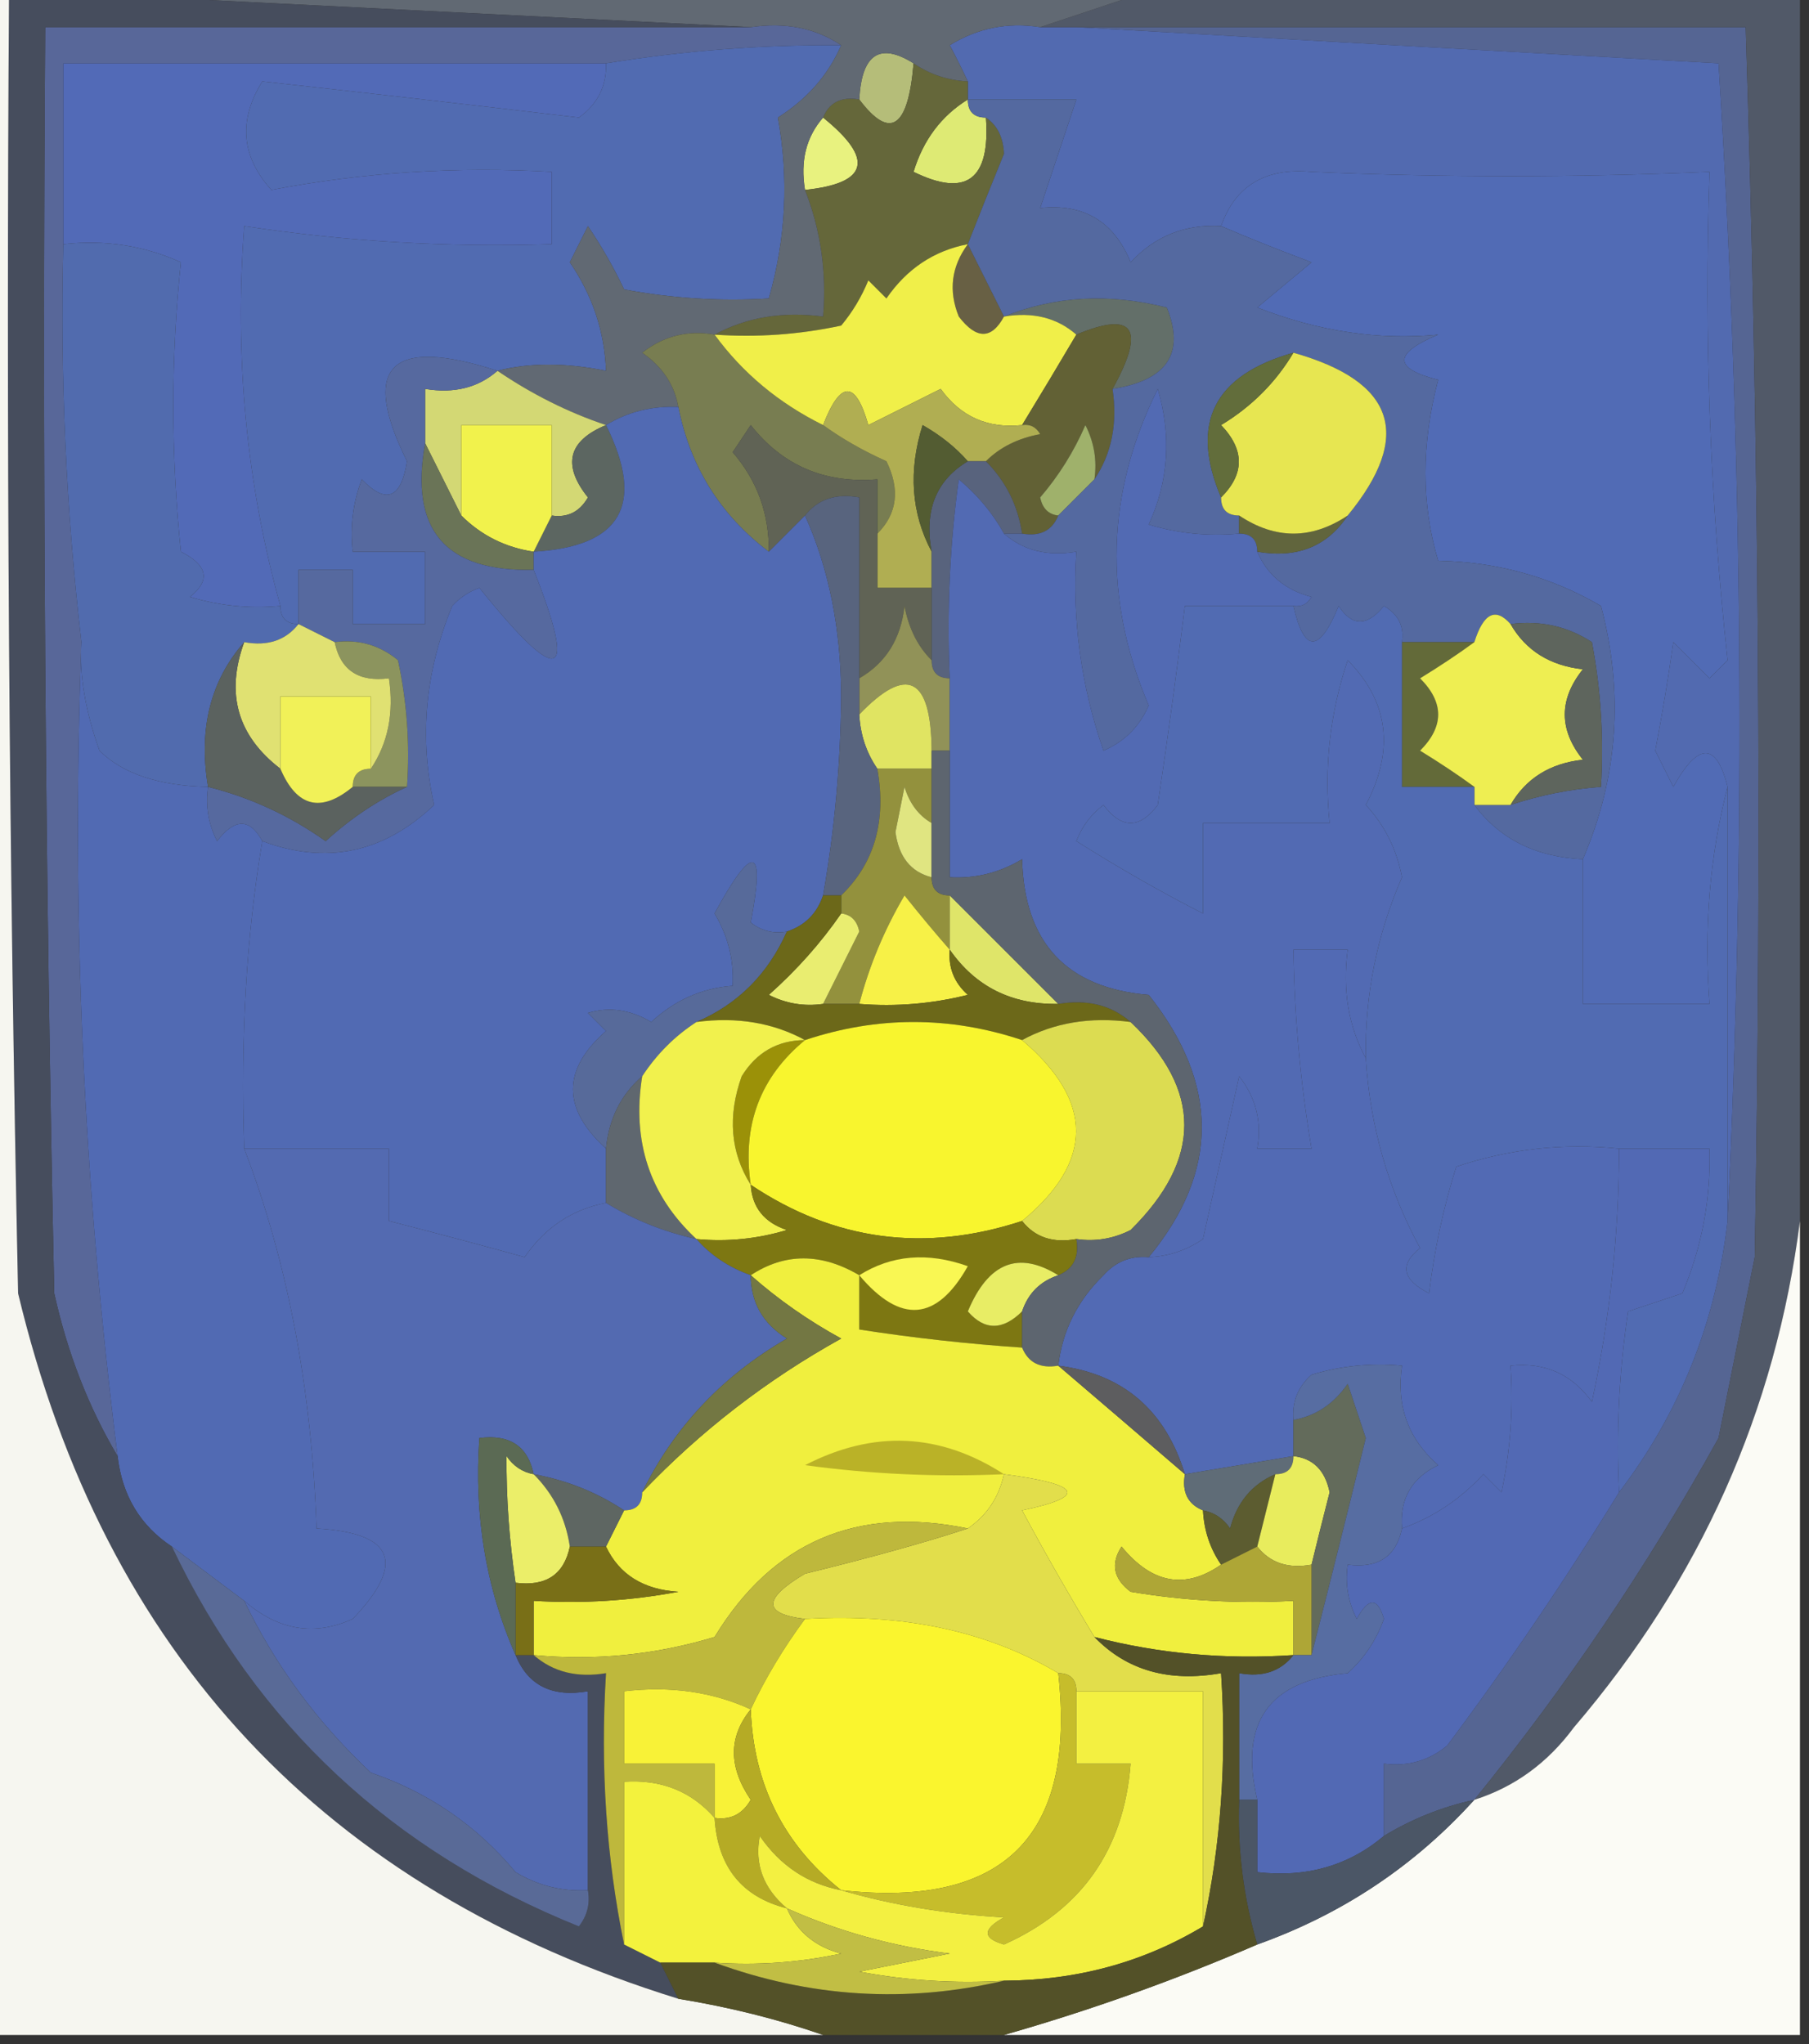 <?xml version="1.0" encoding="UTF-8"?>
<!DOCTYPE svg PUBLIC "-//W3C//DTD SVG 1.1//EN" "http://www.w3.org/Graphics/SVG/1.1/DTD/svg11.dtd">
<svg xmlns="http://www.w3.org/2000/svg" version="1.1" width="100px" height="113px" style="shape-rendering:geometricPrecision; text-rendering:geometricPrecision; image-rendering:optimizeQuality; fill-rule:evenodd; clip-rule:evenodd" xmlns:xlink="http://www.w3.org/1999/xlink">
<rect width="100%" height="100%" fill="#333333" stroke="none"/>
<g><path style="opacity:1" fill="#556593" d="M 59.5,1.5 C 71.833,1.5 84.167,1.5 96.5,1.5C 97.228,24.164 97.394,46.831 97,69.5C 96.333,72.833 95.667,76.167 95,79.5C 91.066,86.591 86.566,93.258 81.5,99.5C 79.716,99.892 78.049,100.559 76.5,101.5C 76.5,100.167 76.5,98.833 76.5,97.5C 77.822,97.67 78.989,97.337 80,96.5C 83.413,91.934 86.58,87.268 89.5,82.5C 92.848,78.119 94.848,73.119 95.5,67.5C 96.521,46.326 96.354,24.993 95,3.5C 83.069,2.843 71.235,2.176 59.5,1.5 Z"/></g>
<g><path style="opacity:1" fill="#586799" d="M 41.5,1.5 C 43.415,1.216 45.081,1.549 46.5,2.5C 42.131,2.467 37.798,2.8 33.5,3.5C 23.5,3.5 13.5,3.5 3.5,3.5C 3.5,6.833 3.5,10.167 3.5,13.5C 3.317,20.868 3.65,28.201 4.5,35.5C 3.936,50.379 4.603,65.379 6.5,80.5C 4.892,77.79 3.725,74.79 3,71.5C 2.5,48.169 2.333,24.836 2.5,1.5C 15.5,1.5 28.5,1.5 41.5,1.5 Z"/></g>
<g><path style="opacity:1" fill="#516bb1" d="M 46.5,2.5 C 45.793,4.134 44.627,5.468 43,6.5C 43.613,9.856 43.446,13.19 42.5,16.5C 39.813,16.664 37.146,16.497 34.5,16C 33.929,14.795 33.262,13.628 32.5,12.5C 32.167,13.167 31.833,13.833 31.5,14.5C 32.755,16.334 33.421,18.334 33.5,20.5C 31.259,20.046 29.259,20.046 27.5,20.5C 21.569,18.583 19.902,20.25 22.5,25.5C 22.176,27.569 21.343,27.902 20,26.5C 19.51,27.793 19.343,29.127 19.5,30.5C 20.833,30.5 22.167,30.5 23.5,30.5C 23.5,31.833 23.5,33.167 23.5,34.5C 22.167,34.5 20.833,34.5 19.5,34.5C 19.5,33.5 19.5,32.5 19.5,31.5C 18.5,31.5 17.5,31.5 16.5,31.5C 16.5,32.5 16.5,33.5 16.5,34.5C 15.833,34.5 15.5,34.167 15.5,33.5C 13.62,26.739 12.953,19.739 13.5,12.5C 19.121,13.354 24.788,13.687 30.5,13.5C 30.5,12.167 30.5,10.833 30.5,9.5C 25.238,9.195 20.072,9.529 15,10.5C 13.331,8.647 13.165,6.647 14.5,4.5C 20.365,5.146 26.198,5.813 32,6.5C 33.039,5.756 33.539,4.756 33.5,3.5C 37.798,2.8 42.131,2.467 46.5,2.5 Z"/></g>
<g><path style="opacity:1" fill="#b5bd79" d="M 50.5,3.5 C 50.204,7.093 49.204,7.759 47.5,5.5C 47.632,2.993 48.632,2.326 50.5,3.5 Z"/></g>
<g><path style="opacity:1" fill="#526ab0" d="M 57.5,1.5 C 58.167,1.5 58.833,1.5 59.5,1.5C 71.235,2.176 83.069,2.843 95,3.5C 96.354,24.993 96.521,46.326 95.5,67.5C 95.5,59.5 95.5,51.5 95.5,43.5C 94.88,41.023 93.88,41.023 92.5,43.5C 92.167,42.833 91.833,42.167 91.5,41.5C 91.88,39.526 92.213,37.526 92.5,35.5C 93.167,36.167 93.833,36.833 94.5,37.5C 94.833,37.167 95.167,36.833 95.5,36.5C 94.528,27.554 94.194,18.554 94.5,9.5C 87.112,9.818 79.778,9.818 72.5,9.5C 69.952,9.265 68.286,10.265 67.5,12.5C 65.516,12.383 63.85,13.05 62.5,14.5C 61.579,12.244 59.912,11.244 57.5,11.5C 58.167,9.5 58.833,7.5 59.5,5.5C 57.5,5.5 55.5,5.5 53.5,5.5C 53.5,5.167 53.5,4.833 53.5,4.5C 53.196,3.85 52.863,3.183 52.5,2.5C 54.045,1.548 55.712,1.215 57.5,1.5 Z"/></g>
<g><path style="opacity:1" fill="#515968" d="M 63.5,-0.5 C 75.5,-0.5 87.5,-0.5 99.5,-0.5C 99.5,22.167 99.5,44.833 99.5,67.5C 98.161,77.99 93.994,87.323 87,95.5C 85.549,97.464 83.716,98.797 81.5,99.5C 86.566,93.258 91.066,86.591 95,79.5C 95.667,76.167 96.333,72.833 97,69.5C 97.394,46.831 97.228,24.164 96.5,1.5C 84.167,1.5 71.833,1.5 59.5,1.5C 58.833,1.5 58.167,1.5 57.5,1.5C 59.5,0.833 61.5,0.167 63.5,-0.5 Z"/></g>
<g><path style="opacity:1" fill="#deea74" d="M 53.5,5.5 C 53.5,6.167 53.833,6.5 54.5,6.5C 54.752,9.932 53.419,10.932 50.5,9.5C 51.035,7.739 52.035,6.406 53.5,5.5 Z"/></g>
<g><path style="opacity:1" fill="#e8f27f" d="M 45.5,6.5 C 48.346,8.798 48.013,10.131 44.5,10.5C 44.232,8.901 44.566,7.568 45.5,6.5 Z"/></g>
<g><path style="opacity:1" fill="#526ab7" d="M 33.5,3.5 C 33.539,4.756 33.039,5.756 32,6.5C 26.198,5.813 20.365,5.146 14.5,4.5C 13.165,6.647 13.331,8.647 15,10.5C 20.072,9.529 25.238,9.195 30.5,9.5C 30.5,10.833 30.5,12.167 30.5,13.5C 24.788,13.687 19.121,13.354 13.5,12.5C 12.953,19.739 13.62,26.739 15.5,33.5C 13.801,33.66 12.134,33.493 10.5,33C 11.654,32.086 11.487,31.253 10,30.5C 9.44,25.09 9.44,19.756 10,14.5C 7.959,13.577 5.793,13.244 3.5,13.5C 3.5,10.167 3.5,6.833 3.5,3.5C 13.5,3.5 23.5,3.5 33.5,3.5 Z"/></g>
<g><path style="opacity:1" fill="#65673a" d="M 50.5,3.5 C 51.391,4.11 52.391,4.443 53.5,4.5C 53.5,4.833 53.5,5.167 53.5,5.5C 52.035,6.406 51.035,7.739 50.5,9.5C 53.419,10.932 54.752,9.932 54.5,6.5C 55.124,6.917 55.457,7.584 55.5,8.5C 54.813,10.177 54.147,11.844 53.5,13.5C 51.629,13.859 50.129,14.859 49,16.5C 48.667,16.167 48.333,15.833 48,15.5C 47.626,16.416 47.126,17.25 46.5,18C 44.19,18.497 41.857,18.663 39.5,18.5C 41.265,17.539 43.265,17.205 45.5,17.5C 45.702,15.05 45.369,12.717 44.5,10.5C 48.013,10.131 48.346,8.798 45.5,6.5C 45.842,5.662 46.508,5.328 47.5,5.5C 49.204,7.759 50.204,7.093 50.5,3.5 Z"/></g>
<g><path style="opacity:1" fill="#516bb5" d="M 95.5,43.5 C 94.517,47.298 94.183,51.298 94.5,55.5C 92.167,55.5 89.833,55.5 87.5,55.5C 87.5,52.833 87.5,50.167 87.5,47.5C 89.441,42.975 89.775,38.308 88.5,33.5C 85.763,31.898 82.763,31.064 79.5,31C 78.566,27.871 78.566,24.537 79.5,21C 77.009,20.374 77.009,19.541 79.5,18.5C 76.209,18.821 72.875,18.321 69.5,17C 70.5,16.167 71.5,15.333 72.5,14.5C 70.709,13.83 69.042,13.164 67.5,12.5C 68.286,10.265 69.952,9.265 72.5,9.5C 79.778,9.818 87.112,9.818 94.5,9.5C 94.194,18.554 94.528,27.554 95.5,36.5C 95.167,36.833 94.833,37.167 94.5,37.5C 93.833,36.833 93.167,36.167 92.5,35.5C 92.213,37.526 91.88,39.526 91.5,41.5C 91.833,42.167 92.167,42.833 92.5,43.5C 93.88,41.023 94.88,41.023 95.5,43.5 Z"/></g>
<g><path style="opacity:1" fill="#516bae" d="M 3.5,13.5 C 5.793,13.244 7.959,13.577 10,14.5C 9.44,19.756 9.44,25.09 10,30.5C 11.487,31.253 11.654,32.086 10.5,33C 12.134,33.493 13.801,33.66 15.5,33.5C 15.5,34.167 15.833,34.5 16.5,34.5C 15.791,35.404 14.791,35.737 13.5,35.5C 11.631,37.635 10.964,40.302 11.5,43.5C 8.791,43.445 6.791,42.778 5.5,41.5C 4.708,39.279 4.374,37.279 4.5,35.5C 3.65,28.201 3.317,20.868 3.5,13.5 Z"/></g>
<g><path style="opacity:1" fill="#616973" d="M 1.5,-0.5 C 22.167,-0.5 42.833,-0.5 63.5,-0.5C 61.5,0.167 59.5,0.833 57.5,1.5C 55.712,1.215 54.045,1.548 52.5,2.5C 52.863,3.183 53.196,3.85 53.5,4.5C 52.391,4.443 51.391,4.11 50.5,3.5C 48.632,2.326 47.632,2.993 47.5,5.5C 46.508,5.328 45.842,5.662 45.5,6.5C 44.566,7.568 44.232,8.901 44.5,10.5C 45.369,12.717 45.702,15.05 45.5,17.5C 43.265,17.205 41.265,17.539 39.5,18.5C 38.022,18.238 36.689,18.571 35.5,19.5C 36.612,20.265 37.279,21.265 37.5,22.5C 36.041,22.433 34.708,22.766 33.5,23.5C 31.412,22.799 29.412,21.799 27.5,20.5C 29.259,20.046 31.259,20.046 33.5,20.5C 33.421,18.334 32.755,16.334 31.5,14.5C 31.833,13.833 32.167,13.167 32.5,12.5C 33.262,13.628 33.929,14.795 34.5,16C 37.146,16.497 39.813,16.664 42.5,16.5C 43.446,13.19 43.613,9.856 43,6.5C 44.627,5.468 45.793,4.134 46.5,2.5C 45.081,1.549 43.415,1.216 41.5,1.5C 28.167,0.833 14.833,0.167 1.5,-0.5 Z"/></g>
<g><path style="opacity:1" fill="#686044" d="M 53.5,13.5 C 54.167,14.833 54.833,16.167 55.5,17.5C 54.811,18.774 53.977,18.774 53,17.5C 52.421,16.072 52.588,14.738 53.5,13.5 Z"/></g>
<g><path style="opacity:1" fill="#636f69" d="M 55.5,17.5 C 58.303,16.362 61.303,16.195 64.5,17C 65.519,19.528 64.519,21.028 61.5,21.5C 63.354,18.163 62.687,17.163 59.5,18.5C 58.432,17.566 57.099,17.232 55.5,17.5 Z"/></g>
<g><path style="opacity:1" fill="#787d51" d="M 39.5,18.5 C 41.05,20.622 43.05,22.289 45.5,23.5C 46.531,24.248 47.698,24.915 49,25.5C 49.765,27.066 49.598,28.399 48.5,29.5C 48.5,28.5 48.5,27.5 48.5,26.5C 45.592,26.738 43.258,25.738 41.5,23.5C 41.167,24 40.833,24.5 40.5,25C 41.856,26.567 42.523,28.4 42.5,30.5C 39.818,28.47 38.151,25.803 37.5,22.5C 37.279,21.265 36.612,20.265 35.5,19.5C 36.689,18.571 38.022,18.238 39.5,18.5 Z"/></g>
<g><path style="opacity:1" fill="#f0ef49" d="M 53.5,13.5 C 52.588,14.738 52.421,16.072 53,17.5C 53.977,18.774 54.811,18.774 55.5,17.5C 57.099,17.232 58.432,17.566 59.5,18.5C 58.527,20.149 57.527,21.816 56.5,23.5C 54.61,23.703 53.11,23.037 52,21.5C 50.667,22.167 49.333,22.833 48,23.5C 47.295,21.014 46.462,21.014 45.5,23.5C 43.05,22.289 41.05,20.622 39.5,18.5C 41.857,18.663 44.19,18.497 46.5,18C 47.126,17.25 47.626,16.416 48,15.5C 48.333,15.833 48.667,16.167 49,16.5C 50.129,14.859 51.629,13.859 53.5,13.5 Z"/></g>
<g><path style="opacity:1" fill="#626135" d="M 61.5,21.5 C 61.785,23.415 61.451,25.081 60.5,26.5C 60.65,25.448 60.483,24.448 60,23.5C 59.364,24.966 58.531,26.3 57.5,27.5C 57.624,28.107 57.957,28.44 58.5,28.5C 58.158,29.338 57.492,29.672 56.5,29.5C 56.267,27.938 55.6,26.605 54.5,25.5C 55.263,24.732 56.263,24.232 57.5,24C 57.272,23.601 56.938,23.435 56.5,23.5C 57.527,21.816 58.527,20.149 59.5,18.5C 62.687,17.163 63.354,18.163 61.5,21.5 Z"/></g>
<g><path style="opacity:1" fill="#d3d874" d="M 27.5,20.5 C 29.412,21.799 31.412,22.799 33.5,23.5C 31.401,24.37 31.068,25.703 32.5,27.5C 32.043,28.297 31.376,28.631 30.5,28.5C 30.5,26.833 30.5,25.167 30.5,23.5C 28.833,23.5 27.167,23.5 25.5,23.5C 25.5,25.167 25.5,26.833 25.5,28.5C 24.833,27.167 24.167,25.833 23.5,24.5C 23.5,23.5 23.5,22.5 23.5,21.5C 25.099,21.768 26.432,21.434 27.5,20.5 Z"/></g>
<g><path style="opacity:1" fill="#b0ae52" d="M 56.5,23.5 C 56.938,23.435 57.272,23.601 57.5,24C 56.263,24.232 55.263,24.732 54.5,25.5C 54.167,25.5 53.833,25.5 53.5,25.5C 52.828,24.733 51.995,24.066 51,23.5C 50.204,26.038 50.371,28.372 51.5,30.5C 51.5,31.167 51.5,31.833 51.5,32.5C 50.5,32.5 49.5,32.5 48.5,32.5C 48.5,31.5 48.5,30.5 48.5,29.5C 49.598,28.399 49.765,27.066 49,25.5C 47.698,24.915 46.531,24.248 45.5,23.5C 46.462,21.014 47.295,21.014 48,23.5C 49.333,22.833 50.667,22.167 52,21.5C 53.11,23.037 54.61,23.703 56.5,23.5 Z"/></g>
<g><path style="opacity:1" fill="#5c6661" d="M 33.5,23.5 C 35.681,27.892 34.348,30.226 29.5,30.5C 29.833,29.833 30.167,29.167 30.5,28.5C 31.376,28.631 32.043,28.297 32.5,27.5C 31.068,25.703 31.401,24.37 33.5,23.5 Z"/></g>
<g><path style="opacity:1" fill="#58637d" d="M 53.5,25.5 C 53.833,25.5 54.167,25.5 54.5,25.5C 55.6,26.605 56.267,27.938 56.5,29.5C 56.167,29.5 55.833,29.5 55.5,29.5C 54.878,28.373 54.045,27.373 53,26.5C 52.501,30.152 52.335,33.818 52.5,37.5C 51.833,37.5 51.5,37.167 51.5,36.5C 51.5,35.167 51.5,33.833 51.5,32.5C 51.5,31.833 51.5,31.167 51.5,30.5C 51.077,28.219 51.744,26.552 53.5,25.5 Z"/></g>
<g><path style="opacity:1" fill="#f1f24c" d="M 30.5,28.5 C 30.167,29.167 29.833,29.833 29.5,30.5C 27.938,30.267 26.605,29.601 25.5,28.5C 25.5,26.833 25.5,25.167 25.5,23.5C 27.167,23.5 28.833,23.5 30.5,23.5C 30.5,25.167 30.5,26.833 30.5,28.5 Z"/></g>
<g><path style="opacity:1" fill="#606355" d="M 48.5,29.5 C 48.5,30.5 48.5,31.5 48.5,32.5C 49.5,32.5 50.5,32.5 51.5,32.5C 51.5,33.833 51.5,35.167 51.5,36.5C 50.732,35.737 50.232,34.737 50,33.5C 49.8,35.32 48.966,36.653 47.5,37.5C 47.5,34.167 47.5,30.833 47.5,27.5C 46.209,27.263 45.209,27.596 44.5,28.5C 43.833,29.167 43.167,29.833 42.5,30.5C 42.523,28.4 41.856,26.567 40.5,25C 40.833,24.5 41.167,24 41.5,23.5C 43.258,25.738 45.592,26.738 48.5,26.5C 48.5,27.5 48.5,28.5 48.5,29.5 Z"/></g>
<g><path style="opacity:1" fill="#535c32" d="M 53.5,25.5 C 51.744,26.552 51.077,28.219 51.5,30.5C 50.371,28.372 50.204,26.038 51,23.5C 51.995,24.066 52.828,24.733 53.5,25.5 Z"/></g>
<g><path style="opacity:1" fill="#9fb16b" d="M 60.5,26.5 C 59.833,27.167 59.167,27.833 58.5,28.5C 57.957,28.44 57.624,28.107 57.5,27.5C 58.531,26.3 59.364,24.966 60,23.5C 60.483,24.448 60.65,25.448 60.5,26.5 Z"/></g>
<g><path style="opacity:1" fill="#6a7457" d="M 23.5,24.5 C 24.167,25.833 24.833,27.167 25.5,28.5C 26.605,29.601 27.938,30.267 29.5,30.5C 29.5,30.833 29.5,31.167 29.5,31.5C 24.627,31.627 22.627,29.294 23.5,24.5 Z"/></g>
<g><path style="opacity:1" fill="#56699f" d="M 27.5,20.5 C 26.432,21.434 25.099,21.768 23.5,21.5C 23.5,22.5 23.5,23.5 23.5,24.5C 22.627,29.294 24.627,31.627 29.5,31.5C 31.944,37.69 30.944,38.023 26.5,32.5C 25.914,32.709 25.414,33.043 25,33.5C 23.495,37.138 23.162,40.805 24,44.5C 21.206,47.157 18.039,47.824 14.5,46.5C 13.811,45.226 12.977,45.226 12,46.5C 11.517,45.552 11.351,44.552 11.5,43.5C 13.84,44.086 16.006,45.086 18,46.5C 19.409,45.219 20.909,44.219 22.5,43.5C 22.663,41.143 22.497,38.81 22,36.5C 20.989,35.663 19.822,35.33 18.5,35.5C 17.833,35.167 17.167,34.833 16.5,34.5C 16.5,33.5 16.5,32.5 16.5,31.5C 17.5,31.5 18.5,31.5 19.5,31.5C 19.5,32.5 19.5,33.5 19.5,34.5C 20.833,34.5 22.167,34.5 23.5,34.5C 23.5,33.167 23.5,31.833 23.5,30.5C 22.167,30.5 20.833,30.5 19.5,30.5C 19.343,29.127 19.51,27.793 20,26.5C 21.343,27.902 22.176,27.569 22.5,25.5C 19.902,20.25 21.569,18.583 27.5,20.5 Z"/></g>
<g><path style="opacity:1" fill="#516ab3" d="M 37.5,22.5 C 38.151,25.803 39.818,28.47 42.5,30.5C 43.167,29.833 43.833,29.167 44.5,28.5C 45.82,31.428 46.486,34.761 46.5,38.5C 46.465,42.249 46.132,45.916 45.5,49.5C 45.167,50.5 44.5,51.167 43.5,51.5C 42.761,51.631 42.094,51.464 41.5,51C 42.31,46.739 41.643,46.572 39.5,50.5C 40.246,51.736 40.579,53.069 40.5,54.5C 38.8,54.626 37.3,55.293 36,56.5C 34.838,55.813 33.672,55.647 32.5,56C 32.833,56.333 33.167,56.667 33.5,57C 31.067,59.126 31.067,61.292 33.5,63.5C 33.5,64.5 33.5,65.5 33.5,66.5C 31.629,66.859 30.129,67.859 29,69.5C 26.805,68.889 24.305,68.222 21.5,67.5C 21.5,66.167 21.5,64.833 21.5,63.5C 18.833,63.5 16.167,63.5 13.5,63.5C 13.289,57.37 13.622,51.703 14.5,46.5C 18.039,47.824 21.206,47.157 24,44.5C 23.162,40.805 23.495,37.138 25,33.5C 25.414,33.043 25.914,32.709 26.5,32.5C 30.944,38.023 31.944,37.69 29.5,31.5C 29.5,31.167 29.5,30.833 29.5,30.5C 34.348,30.226 35.681,27.892 33.5,23.5C 34.708,22.766 36.041,22.433 37.5,22.5 Z"/></g>
<g><path style="opacity:1" fill="#5469a0" d="M 53.5,5.5 C 55.5,5.5 57.5,5.5 59.5,5.5C 58.833,7.5 58.167,9.5 57.5,11.5C 59.912,11.244 61.579,12.244 62.5,14.5C 63.85,13.05 65.516,12.383 67.5,12.5C 69.042,13.164 70.709,13.83 72.5,14.5C 71.5,15.333 70.5,16.167 69.5,17C 72.875,18.321 76.209,18.821 79.5,18.5C 77.009,19.541 77.009,20.374 79.5,21C 78.566,24.537 78.566,27.871 79.5,31C 82.763,31.064 85.763,31.898 88.5,33.5C 89.775,38.308 89.441,42.975 87.5,47.5C 84.895,47.379 82.895,46.379 81.5,44.5C 82.167,44.5 82.833,44.5 83.5,44.5C 85.117,43.962 86.784,43.629 88.5,43.5C 88.664,40.813 88.497,38.146 88,35.5C 86.644,34.62 85.144,34.286 83.5,34.5C 82.673,33.561 82.006,33.895 81.5,35.5C 80.167,35.5 78.833,35.5 77.5,35.5C 77.631,34.624 77.297,33.957 76.5,33.5C 75.575,34.641 74.741,34.641 74,33.5C 72.929,36.112 72.096,36.112 71.5,33.5C 71.938,33.565 72.272,33.399 72.5,33C 71.058,32.623 70.058,31.79 69.5,30.5C 71.698,30.88 73.365,30.213 74.5,28.5C 78.124,24.087 77.124,21.087 71.5,19.5C 67.094,20.744 65.761,23.41 67.5,27.5C 67.5,28.167 67.833,28.5 68.5,28.5C 68.5,28.833 68.5,29.167 68.5,29.5C 66.801,29.66 65.134,29.494 63.5,29C 64.602,26.599 64.769,24.099 64,21.5C 61.141,27.257 60.974,33.09 63.5,39C 62.992,40.169 62.158,41.002 61,41.5C 59.763,37.94 59.263,34.273 59.5,30.5C 57.901,30.768 56.568,30.434 55.5,29.5C 55.833,29.5 56.167,29.5 56.5,29.5C 57.492,29.672 58.158,29.338 58.5,28.5C 59.167,27.833 59.833,27.167 60.5,26.5C 61.451,25.081 61.785,23.415 61.5,21.5C 64.519,21.028 65.519,19.528 64.5,17C 61.303,16.195 58.303,16.362 55.5,17.5C 54.833,16.167 54.167,14.833 53.5,13.5C 54.147,11.844 54.813,10.177 55.5,8.5C 55.457,7.584 55.124,6.917 54.5,6.5C 53.833,6.5 53.5,6.167 53.5,5.5 Z"/></g>
<g><path style="opacity:1" fill="#61653d" d="M 68.5,29.5 C 68.5,29.167 68.5,28.833 68.5,28.5C 70.5,29.833 72.5,29.833 74.5,28.5C 73.365,30.213 71.698,30.88 69.5,30.5C 69.5,29.833 69.167,29.5 68.5,29.5 Z"/></g>
<g><path style="opacity:1" fill="#e7e651" d="M 71.5,19.5 C 77.124,21.087 78.124,24.087 74.5,28.5C 72.5,29.833 70.5,29.833 68.5,28.5C 67.833,28.5 67.5,28.167 67.5,27.5C 68.807,26.198 68.807,24.865 67.5,23.5C 69.188,22.479 70.521,21.145 71.5,19.5 Z"/></g>
<g><path style="opacity:1" fill="#626d3b" d="M 71.5,19.5 C 70.521,21.145 69.188,22.479 67.5,23.5C 68.807,24.865 68.807,26.198 67.5,27.5C 65.761,23.41 67.094,20.744 71.5,19.5 Z"/></g>
<g><path style="opacity:1" fill="#8c945e" d="M 18.5,35.5 C 19.822,35.33 20.989,35.663 22,36.5C 22.497,38.81 22.663,41.143 22.5,43.5C 21.5,43.5 20.5,43.5 19.5,43.5C 19.5,42.833 19.833,42.5 20.5,42.5C 21.451,41.081 21.785,39.415 21.5,37.5C 19.821,37.715 18.821,37.048 18.5,35.5 Z"/></g>
<g><path style="opacity:1" fill="#919258" d="M 51.5,36.5 C 51.5,37.167 51.833,37.5 52.5,37.5C 52.5,38.833 52.5,40.167 52.5,41.5C 52.167,41.5 51.833,41.5 51.5,41.5C 51.466,37.421 50.133,36.754 47.5,39.5C 47.5,38.833 47.5,38.167 47.5,37.5C 48.966,36.653 49.8,35.32 50,33.5C 50.232,34.737 50.732,35.737 51.5,36.5 Z"/></g>
<g><path style="opacity:1" fill="#e0e172" d="M 16.5,34.5 C 17.167,34.833 17.833,35.167 18.5,35.5C 18.821,37.048 19.821,37.715 21.5,37.5C 21.785,39.415 21.451,41.081 20.5,42.5C 20.5,41.167 20.5,39.833 20.5,38.5C 18.833,38.5 17.167,38.5 15.5,38.5C 15.5,39.833 15.5,41.167 15.5,42.5C 13.128,40.68 12.461,38.347 13.5,35.5C 14.791,35.737 15.791,35.404 16.5,34.5 Z"/></g>
<g><path style="opacity:1" fill="#e0e462" d="M 51.5,41.5 C 51.5,41.833 51.5,42.167 51.5,42.5C 50.5,42.5 49.5,42.5 48.5,42.5C 47.89,41.609 47.557,40.609 47.5,39.5C 50.133,36.754 51.466,37.421 51.5,41.5 Z"/></g>
<g><path style="opacity:1" fill="#636a39" d="M 77.5,35.5 C 78.833,35.5 80.167,35.5 81.5,35.5C 80.602,36.158 79.602,36.824 78.5,37.5C 79.833,38.833 79.833,40.167 78.5,41.5C 79.602,42.176 80.602,42.842 81.5,43.5C 80.167,43.5 78.833,43.5 77.5,43.5C 77.5,40.833 77.5,38.167 77.5,35.5 Z"/></g>
<g><path style="opacity:1" fill="#eeee52" d="M 83.5,34.5 C 84.347,35.966 85.68,36.8 87.5,37C 86.167,38.667 86.167,40.333 87.5,42C 85.68,42.2 84.347,43.034 83.5,44.5C 82.833,44.5 82.167,44.5 81.5,44.5C 81.5,44.167 81.5,43.833 81.5,43.5C 80.602,42.842 79.602,42.176 78.5,41.5C 79.833,40.167 79.833,38.833 78.5,37.5C 79.602,36.824 80.602,36.158 81.5,35.5C 82.006,33.895 82.673,33.561 83.5,34.5 Z"/></g>
<g><path style="opacity:1" fill="#5e655d" d="M 83.5,34.5 C 85.144,34.286 86.644,34.62 88,35.5C 88.497,38.146 88.664,40.813 88.5,43.5C 86.784,43.629 85.117,43.962 83.5,44.5C 84.347,43.034 85.68,42.2 87.5,42C 86.167,40.333 86.167,38.667 87.5,37C 85.68,36.8 84.347,35.966 83.5,34.5 Z"/></g>
<g><path style="opacity:1" fill="#5b625f" d="M 13.5,35.5 C 12.461,38.347 13.128,40.68 15.5,42.5C 16.403,44.62 17.737,44.954 19.5,43.5C 20.5,43.5 21.5,43.5 22.5,43.5C 20.909,44.219 19.409,45.219 18,46.5C 16.006,45.086 13.84,44.086 11.5,43.5C 10.964,40.302 11.631,37.635 13.5,35.5 Z"/></g>
<g><path style="opacity:1" fill="#f1f158" d="M 20.5,42.5 C 19.833,42.5 19.5,42.833 19.5,43.5C 17.737,44.954 16.403,44.62 15.5,42.5C 15.5,41.167 15.5,39.833 15.5,38.5C 17.167,38.5 18.833,38.5 20.5,38.5C 20.5,39.833 20.5,41.167 20.5,42.5 Z"/></g>
<g><path style="opacity:1" fill="#526ab3" d="M 68.5,29.5 C 69.167,29.5 69.5,29.833 69.5,30.5C 70.058,31.79 71.058,32.623 72.5,33C 72.272,33.399 71.938,33.565 71.5,33.5C 69.5,33.5 67.5,33.5 65.5,33.5C 65.048,37.163 64.548,40.83 64,44.5C 63,45.833 62,45.833 61,44.5C 60.308,45.025 59.808,45.692 59.5,46.5C 61.852,47.985 64.186,49.318 66.5,50.5C 66.5,48.833 66.5,47.167 66.5,45.5C 68.833,45.5 71.167,45.5 73.5,45.5C 73.183,42.428 73.516,39.428 74.5,36.5C 76.769,38.799 77.102,41.466 75.5,44.5C 76.544,45.623 77.21,46.956 77.5,48.5C 76.108,51.703 75.441,55.036 75.5,58.5C 74.539,56.735 74.205,54.735 74.5,52.5C 73.5,52.5 72.5,52.5 71.5,52.5C 71.552,56.198 71.886,59.865 72.5,63.5C 71.5,63.5 70.5,63.5 69.5,63.5C 69.762,62.022 69.429,60.689 68.5,59.5C 67.833,62.5 67.167,65.5 66.5,68.5C 65.583,69.127 64.583,69.461 63.5,69.5C 67.409,64.767 67.409,59.934 63.5,55C 58.953,54.619 56.62,52.119 56.5,47.5C 55.264,48.246 53.931,48.579 52.5,48.5C 52.5,46.167 52.5,43.833 52.5,41.5C 52.5,40.167 52.5,38.833 52.5,37.5C 52.335,33.818 52.501,30.152 53,26.5C 54.045,27.373 54.878,28.373 55.5,29.5C 56.568,30.434 57.901,30.768 59.5,30.5C 59.263,34.273 59.763,37.94 61,41.5C 62.158,41.002 62.992,40.169 63.5,39C 60.974,33.09 61.141,27.257 64,21.5C 64.769,24.099 64.602,26.599 63.5,29C 65.134,29.494 66.801,29.66 68.5,29.5 Z"/></g>
<g><path style="opacity:1" fill="#58647e" d="M 44.5,28.5 C 45.209,27.596 46.209,27.263 47.5,27.5C 47.5,30.833 47.5,34.167 47.5,37.5C 47.5,38.167 47.5,38.833 47.5,39.5C 47.557,40.609 47.89,41.609 48.5,42.5C 49.01,45.388 48.343,47.721 46.5,49.5C 46.167,49.5 45.833,49.5 45.5,49.5C 46.132,45.916 46.465,42.249 46.5,38.5C 46.486,34.761 45.82,31.428 44.5,28.5 Z"/></g>
<g><path style="opacity:1" fill="#93913d" d="M 48.5,42.5 C 49.5,42.5 50.5,42.5 51.5,42.5C 51.5,43.5 51.5,44.5 51.5,45.5C 50.778,45.083 50.278,44.416 50,43.5C 49.833,44.333 49.667,45.167 49.5,46C 49.684,47.376 50.351,48.209 51.5,48.5C 51.5,49.167 51.833,49.5 52.5,49.5C 52.5,50.5 52.5,51.5 52.5,52.5C 51.685,51.571 50.852,50.571 50,49.5C 48.878,51.407 48.045,53.407 47.5,55.5C 46.833,55.5 46.167,55.5 45.5,55.5C 46.153,54.193 46.82,52.86 47.5,51.5C 47.376,50.893 47.043,50.56 46.5,50.5C 46.5,50.167 46.5,49.833 46.5,49.5C 48.343,47.721 49.01,45.388 48.5,42.5 Z"/></g>
<g><path style="opacity:1" fill="#e0e581" d="M 51.5,45.5 C 51.5,46.5 51.5,47.5 51.5,48.5C 50.351,48.209 49.684,47.376 49.5,46C 49.667,45.167 49.833,44.333 50,43.5C 50.278,44.416 50.778,45.083 51.5,45.5 Z"/></g>
<g><path style="opacity:1" fill="#516bb2" d="M 71.5,33.5 C 72.096,36.112 72.929,36.112 74,33.5C 74.741,34.641 75.575,34.641 76.5,33.5C 77.297,33.957 77.631,34.624 77.5,35.5C 77.5,38.167 77.5,40.833 77.5,43.5C 78.833,43.5 80.167,43.5 81.5,43.5C 81.5,43.833 81.5,44.167 81.5,44.5C 82.895,46.379 84.895,47.379 87.5,47.5C 87.5,50.167 87.5,52.833 87.5,55.5C 89.833,55.5 92.167,55.5 94.5,55.5C 94.183,51.298 94.517,47.298 95.5,43.5C 95.5,51.5 95.5,59.5 95.5,67.5C 94.848,73.119 92.848,78.119 89.5,82.5C 89.335,79.15 89.502,75.817 90,72.5C 91,72.167 92,71.833 93,71.5C 94.079,68.937 94.579,66.271 94.5,63.5C 92.833,63.5 91.167,63.5 89.5,63.5C 86.428,63.183 83.428,63.516 80.5,64.5C 79.787,66.776 79.287,69.109 79,71.5C 77.513,70.747 77.346,69.914 78.5,69C 76.729,65.725 75.729,62.225 75.5,58.5C 75.441,55.036 76.108,51.703 77.5,48.5C 77.21,46.956 76.544,45.623 75.5,44.5C 77.102,41.466 76.769,38.799 74.5,36.5C 73.516,39.428 73.183,42.428 73.5,45.5C 71.167,45.5 68.833,45.5 66.5,45.5C 66.5,47.167 66.5,48.833 66.5,50.5C 64.186,49.318 61.852,47.985 59.5,46.5C 59.808,45.692 60.308,45.025 61,44.5C 62,45.833 63,45.833 64,44.5C 64.548,40.83 65.048,37.163 65.5,33.5C 67.5,33.5 69.5,33.5 71.5,33.5 Z"/></g>
<g><path style="opacity:1" fill="#516ab3" d="M 4.5,35.5 C 4.374,37.279 4.708,39.279 5.5,41.5C 6.791,42.778 8.791,43.445 11.5,43.5C 11.351,44.552 11.517,45.552 12,46.5C 12.977,45.226 13.811,45.226 14.5,46.5C 13.622,51.703 13.289,57.37 13.5,63.5C 15.896,69.76 17.23,76.76 17.5,84.5C 21.79,84.744 22.456,86.411 19.5,89.5C 17.384,90.469 15.383,90.136 13.5,88.5C 12.167,87.5 10.833,86.5 9.5,85.5C 7.75,84.341 6.75,82.674 6.5,80.5C 4.603,65.379 3.936,50.379 4.5,35.5 Z"/></g>
<g><path style="opacity:1" fill="#e9ed70" d="M 46.5,50.5 C 47.043,50.56 47.376,50.893 47.5,51.5C 46.82,52.86 46.153,54.193 45.5,55.5C 44.448,55.65 43.448,55.483 42.5,55C 44.041,53.629 45.375,52.129 46.5,50.5 Z"/></g>
<g><path style="opacity:1" fill="#f7f147" d="M 52.5,52.5 C 52.414,53.496 52.748,54.329 53.5,55C 51.527,55.495 49.527,55.662 47.5,55.5C 48.045,53.407 48.878,51.407 50,49.5C 50.852,50.571 51.685,51.571 52.5,52.5 Z"/></g>
<g><path style="opacity:1" fill="#dfe569" d="M 52.5,49.5 C 54.5,51.5 56.5,53.5 58.5,55.5C 55.923,55.545 53.923,54.545 52.5,52.5C 52.5,51.5 52.5,50.5 52.5,49.5 Z"/></g>
<g><path style="opacity:1" fill="#576a9a" d="M 43.5,51.5 C 42.452,53.855 40.785,55.521 38.5,56.5C 37.306,57.272 36.306,58.272 35.5,59.5C 34.326,60.514 33.66,61.847 33.5,63.5C 31.067,61.292 31.067,59.126 33.5,57C 33.167,56.667 32.833,56.333 32.5,56C 33.672,55.647 34.838,55.813 36,56.5C 37.3,55.293 38.8,54.626 40.5,54.5C 40.579,53.069 40.246,51.736 39.5,50.5C 41.643,46.572 42.31,46.739 41.5,51C 42.094,51.464 42.761,51.631 43.5,51.5 Z"/></g>
<g><path style="opacity:1" fill="#6c6819" d="M 45.5,49.5 C 45.833,49.5 46.167,49.5 46.5,49.5C 46.5,49.833 46.5,50.167 46.5,50.5C 45.375,52.129 44.041,53.629 42.5,55C 43.448,55.483 44.448,55.65 45.5,55.5C 46.167,55.5 46.833,55.5 47.5,55.5C 49.527,55.662 51.527,55.495 53.5,55C 52.748,54.329 52.414,53.496 52.5,52.5C 53.923,54.545 55.923,55.545 58.5,55.5C 60.099,55.232 61.432,55.566 62.5,56.5C 60.265,56.205 58.265,56.539 56.5,57.5C 52.5,56.167 48.5,56.167 44.5,57.5C 42.735,56.539 40.735,56.205 38.5,56.5C 40.785,55.521 42.452,53.855 43.5,51.5C 44.5,51.167 45.167,50.5 45.5,49.5 Z"/></g>
<g><path style="opacity:1" fill="#dcdc51" d="M 62.5,56.5 C 66.458,60.259 66.458,64.092 62.5,68C 61.552,68.483 60.552,68.65 59.5,68.5C 58.209,68.737 57.209,68.404 56.5,67.5C 60.481,64.213 60.481,60.88 56.5,57.5C 58.265,56.539 60.265,56.205 62.5,56.5 Z"/></g>
<g><path style="opacity:1" fill="#9b9108" d="M 44.5,57.5 C 42.016,59.545 41.016,62.212 41.5,65.5C 40.377,63.712 40.211,61.712 41,59.5C 41.816,58.177 42.983,57.511 44.5,57.5 Z"/></g>
<g><path style="opacity:1" fill="#f8f52e" d="M 56.5,57.5 C 60.481,60.88 60.481,64.213 56.5,67.5C 51.124,69.264 46.124,68.597 41.5,65.5C 41.016,62.212 42.016,59.545 44.5,57.5C 48.5,56.167 52.5,56.167 56.5,57.5 Z"/></g>
<g><path style="opacity:1" fill="#526ab4" d="M 75.5,58.5 C 75.729,62.225 76.729,65.725 78.5,69C 77.346,69.914 77.513,70.747 79,71.5C 79.287,69.109 79.787,66.776 80.5,64.5C 83.428,63.516 86.428,63.183 89.5,63.5C 89.494,68.215 88.994,72.882 88,77.5C 86.89,75.963 85.39,75.296 83.5,75.5C 83.663,77.857 83.497,80.19 83,82.5C 82.667,82.167 82.333,81.833 82,81.5C 80.729,82.882 79.229,83.882 77.5,84.5C 77.36,82.876 78.027,81.71 79.5,81C 77.845,79.556 77.178,77.722 77.5,75.5C 75.801,75.34 74.134,75.507 72.5,76C 71.748,76.671 71.414,77.504 71.5,78.5C 71.5,79.167 71.5,79.833 71.5,80.5C 69.5,80.833 67.5,81.167 65.5,81.5C 64.415,77.955 62.082,75.955 58.5,75.5C 58.729,73.567 59.562,71.9 61,70.5C 61.671,69.748 62.504,69.414 63.5,69.5C 64.583,69.461 65.583,69.127 66.5,68.5C 67.167,65.5 67.833,62.5 68.5,59.5C 69.429,60.689 69.762,62.022 69.5,63.5C 70.5,63.5 71.5,63.5 72.5,63.5C 71.886,59.865 71.552,56.198 71.5,52.5C 72.5,52.5 73.5,52.5 74.5,52.5C 74.205,54.735 74.539,56.735 75.5,58.5 Z"/></g>
<g><path style="opacity:1" fill="#5269b4" d="M 89.5,63.5 C 91.167,63.5 92.833,63.5 94.5,63.5C 94.579,66.271 94.079,68.937 93,71.5C 92,71.833 91,72.167 90,72.5C 89.502,75.817 89.335,79.15 89.5,82.5C 86.58,87.268 83.413,91.934 80,96.5C 78.989,97.337 77.822,97.67 76.5,97.5C 76.5,98.833 76.5,100.167 76.5,101.5C 74.544,103.148 72.211,103.815 69.5,103.5C 69.5,102.167 69.5,100.833 69.5,99.5C 68.483,95.219 70.15,92.886 74.5,92.5C 75.415,91.672 76.081,90.672 76.5,89.5C 76.154,88.304 75.654,88.304 75,89.5C 74.517,88.552 74.35,87.552 74.5,86.5C 76.179,86.715 77.179,86.048 77.5,84.5C 79.229,83.882 80.729,82.882 82,81.5C 82.333,81.833 82.667,82.167 83,82.5C 83.497,80.19 83.663,77.857 83.5,75.5C 85.39,75.296 86.89,75.963 88,77.5C 88.994,72.882 89.494,68.215 89.5,63.5 Z"/></g>
<g><path style="opacity:1" fill="#5f676f" d="M 35.5,59.5 C 34.924,63.112 35.924,66.112 38.5,68.5C 36.716,68.108 35.05,67.441 33.5,66.5C 33.5,65.5 33.5,64.5 33.5,63.5C 33.66,61.847 34.326,60.514 35.5,59.5 Z"/></g>
<g><path style="opacity:1" fill="#f1f14d" d="M 38.5,56.5 C 40.735,56.205 42.735,56.539 44.5,57.5C 42.983,57.511 41.816,58.177 41,59.5C 40.211,61.712 40.377,63.712 41.5,65.5C 41.577,66.75 42.244,67.583 43.5,68C 41.866,68.493 40.199,68.66 38.5,68.5C 35.924,66.112 34.924,63.112 35.5,59.5C 36.306,58.272 37.306,57.272 38.5,56.5 Z"/></g>
<g><path style="opacity:1" fill="#7d7712" d="M 41.5,65.5 C 46.124,68.597 51.124,69.264 56.5,67.5C 57.209,68.404 58.209,68.737 59.5,68.5C 59.672,69.492 59.338,70.158 58.5,70.5C 56.293,69.13 54.626,69.797 53.5,72.5C 54.425,73.562 55.425,73.562 56.5,72.5C 56.5,73.167 56.5,73.833 56.5,74.5C 53.482,74.296 50.482,73.963 47.5,73.5C 47.5,72.5 47.5,71.5 47.5,70.5C 45.389,69.258 43.389,69.258 41.5,70.5C 40.291,70.068 39.291,69.401 38.5,68.5C 40.199,68.66 41.866,68.493 43.5,68C 42.244,67.583 41.577,66.75 41.5,65.5 Z"/></g>
<g><path style="opacity:1" fill="#536ab1" d="M 13.5,63.5 C 16.167,63.5 18.833,63.5 21.5,63.5C 21.5,64.833 21.5,66.167 21.5,67.5C 24.305,68.222 26.805,68.889 29,69.5C 30.129,67.859 31.629,66.859 33.5,66.5C 35.05,67.441 36.716,68.108 38.5,68.5C 39.291,69.401 40.291,70.068 41.5,70.5C 41.511,72.017 42.177,73.184 43.5,74C 39.929,76.068 37.263,78.901 35.5,82.5C 35.5,83.167 35.167,83.5 34.5,83.5C 32.989,82.498 31.322,81.831 29.5,81.5C 29.179,79.952 28.179,79.285 26.5,79.5C 26.198,83.79 26.864,87.79 28.5,91.5C 29.183,93.177 30.517,93.843 32.5,93.5C 32.5,97.167 32.5,100.833 32.5,104.5C 31.07,104.579 29.736,104.246 28.5,103.5C 26.358,100.927 23.692,99.094 20.5,98C 17.538,95.219 15.204,92.052 13.5,88.5C 15.383,90.136 17.384,90.469 19.5,89.5C 22.456,86.411 21.79,84.744 17.5,84.5C 17.23,76.76 15.896,69.76 13.5,63.5 Z"/></g>
<g><path style="opacity:1" fill="#f9f753" d="M 47.5,70.5 C 49.288,69.377 51.288,69.211 53.5,70C 51.783,73.047 49.783,73.214 47.5,70.5 Z"/></g>
<g><path style="opacity:1" fill="#e8ed65" d="M 58.5,70.5 C 57.5,70.833 56.833,71.5 56.5,72.5C 55.425,73.562 54.425,73.562 53.5,72.5C 54.626,69.797 56.293,69.13 58.5,70.5 Z"/></g>
<g><path style="opacity:1" fill="#5d656f" d="M 51.5,41.5 C 51.833,41.5 52.167,41.5 52.5,41.5C 52.5,43.833 52.5,46.167 52.5,48.5C 53.931,48.579 55.264,48.246 56.5,47.5C 56.62,52.119 58.953,54.619 63.5,55C 67.409,59.934 67.409,64.767 63.5,69.5C 62.504,69.414 61.671,69.748 61,70.5C 59.562,71.9 58.729,73.567 58.5,75.5C 57.508,75.672 56.842,75.338 56.5,74.5C 56.5,73.833 56.5,73.167 56.5,72.5C 56.833,71.5 57.5,70.833 58.5,70.5C 59.338,70.158 59.672,69.492 59.5,68.5C 60.552,68.65 61.552,68.483 62.5,68C 66.458,64.092 66.458,60.259 62.5,56.5C 61.432,55.566 60.099,55.232 58.5,55.5C 56.5,53.5 54.5,51.5 52.5,49.5C 51.833,49.5 51.5,49.167 51.5,48.5C 51.5,47.5 51.5,46.5 51.5,45.5C 51.5,44.5 51.5,43.5 51.5,42.5C 51.5,42.167 51.5,41.833 51.5,41.5 Z"/></g>
<g><path style="opacity:1" fill="#f0ef3e" d="M 41.5,70.5 C 43.389,69.258 45.389,69.258 47.5,70.5C 47.5,71.5 47.5,72.5 47.5,73.5C 50.482,73.963 53.482,74.296 56.5,74.5C 56.842,75.338 57.508,75.672 58.5,75.5C 60.808,77.471 63.142,79.471 65.5,81.5C 65.328,82.492 65.662,83.158 66.5,83.5C 66.557,84.609 66.89,85.609 67.5,86.5C 65.511,87.887 63.678,87.553 62,85.5C 61.383,86.449 61.549,87.282 62.5,88C 65.482,88.498 68.482,88.665 71.5,88.5C 71.5,89.5 71.5,90.5 71.5,91.5C 67.731,91.756 64.064,91.423 60.5,90.5C 59.083,88.156 57.75,85.823 56.5,83.5C 60.139,82.733 59.806,82.066 55.5,81.5C 55.218,82.778 54.551,83.778 53.5,84.5C 47.376,83.231 42.709,85.231 39.5,90.5C 36.232,91.487 32.898,91.82 29.5,91.5C 29.5,90.5 29.5,89.5 29.5,88.5C 32.187,88.664 34.854,88.497 37.5,88C 35.563,87.878 34.23,87.045 33.5,85.5C 33.833,84.833 34.167,84.167 34.5,83.5C 35.167,83.5 35.5,83.167 35.5,82.5C 38.72,79.117 42.386,76.284 46.5,74C 44.677,73.003 43.01,71.836 41.5,70.5 Z"/></g>
<g><path style="opacity:1" fill="#5d5d5f" d="M 58.5,75.5 C 62.082,75.955 64.415,77.955 65.5,81.5C 63.142,79.471 60.808,77.471 58.5,75.5 Z"/></g>
<g><path style="opacity:1" fill="#464d5d" d="M 0.5,-0.5 C 0.833,-0.5 1.167,-0.5 1.5,-0.5C 14.833,0.167 28.167,0.833 41.5,1.5C 28.5,1.5 15.5,1.5 2.5,1.5C 2.333,24.836 2.5,48.169 3,71.5C 3.725,74.79 4.892,77.79 6.5,80.5C 6.75,82.674 7.75,84.341 9.5,85.5C 14.184,95.346 21.684,102.346 32,106.5C 32.464,105.906 32.631,105.239 32.5,104.5C 32.5,100.833 32.5,97.167 32.5,93.5C 30.517,93.843 29.183,93.177 28.5,91.5C 28.833,91.5 29.167,91.5 29.5,91.5C 30.568,92.434 31.901,92.768 33.5,92.5C 33.179,97.695 33.513,102.695 34.5,107.5C 35.167,107.833 35.833,108.167 36.5,108.5C 36.833,109.167 37.167,109.833 37.5,110.5C 17.942,104.441 5.775,91.441 1,71.5C 0.5,47.502 0.333,23.502 0.5,-0.5 Z"/></g>
<g><path style="opacity:1" fill="#737743" d="M 41.5,70.5 C 43.01,71.836 44.677,73.003 46.5,74C 42.386,76.284 38.72,79.117 35.5,82.5C 37.263,78.901 39.929,76.068 43.5,74C 42.177,73.184 41.511,72.017 41.5,70.5 Z"/></g>
<g><path style="opacity:1" fill="#fbfbf5" d="M 99.5,67.5 C 99.5,82.5 99.5,97.5 99.5,112.5C 84.833,112.5 70.167,112.5 55.5,112.5C 60.266,111.141 64.933,109.474 69.5,107.5C 74.197,105.822 78.197,103.156 81.5,99.5C 83.716,98.797 85.549,97.464 87,95.5C 93.994,87.323 98.161,77.99 99.5,67.5 Z"/></g>
<g><path style="opacity:1" fill="#bab227" d="M 55.5,81.5 C 51.818,81.665 48.152,81.499 44.5,81C 48.292,79.044 51.959,79.211 55.5,81.5 Z"/></g>
<g><path style="opacity:1" fill="#5e6662" d="M 29.5,81.5 C 31.322,81.831 32.989,82.498 34.5,83.5C 34.167,84.167 33.833,84.833 33.5,85.5C 32.833,85.5 32.167,85.5 31.5,85.5C 31.267,83.938 30.601,82.605 29.5,81.5 Z"/></g>
<g><path style="opacity:1" fill="#5f6c77" d="M 71.5,80.5 C 71.5,81.167 71.167,81.5 70.5,81.5C 69.21,82.058 68.377,83.058 68,84.5C 67.617,83.944 67.117,83.611 66.5,83.5C 65.662,83.158 65.328,82.492 65.5,81.5C 67.5,81.167 69.5,80.833 71.5,80.5 Z"/></g>
<g><path style="opacity:1" fill="#f6f6f0" d="M -0.5,-0.5 C -0.167,-0.5 0.167,-0.5 0.5,-0.5C 0.333,23.502 0.5,47.502 1,71.5C 5.775,91.441 17.942,104.441 37.5,110.5C 40.33,110.963 42.997,111.629 45.5,112.5C 30.167,112.5 14.833,112.5 -0.5,112.5C -0.5,74.833 -0.5,37.167 -0.5,-0.5 Z"/></g>
<g><path style="opacity:1" fill="#ebee69" d="M 29.5,81.5 C 30.601,82.605 31.267,83.938 31.5,85.5C 31.179,87.048 30.179,87.715 28.5,87.5C 28.149,85.13 27.982,82.797 28,80.5C 28.383,81.056 28.883,81.389 29.5,81.5 Z"/></g>
<g><path style="opacity:1" fill="#5c5c30" d="M 70.5,81.5 C 70.167,82.833 69.833,84.167 69.5,85.5C 68.833,85.833 68.167,86.167 67.5,86.5C 66.89,85.609 66.557,84.609 66.5,83.5C 67.117,83.611 67.617,83.944 68,84.5C 68.377,83.058 69.21,82.058 70.5,81.5 Z"/></g>
<g><path style="opacity:1" fill="#e8ec5d" d="M 71.5,80.5 C 72.586,80.62 73.253,81.287 73.5,82.5C 73.154,83.849 72.821,85.183 72.5,86.5C 71.209,86.737 70.209,86.404 69.5,85.5C 69.833,84.167 70.167,82.833 70.5,81.5C 71.167,81.5 71.5,81.167 71.5,80.5 Z"/></g>
<g><path style="opacity:1" fill="#636b5b" d="M 72.5,91.5 C 72.5,89.833 72.5,88.167 72.5,86.5C 72.821,85.183 73.154,83.849 73.5,82.5C 73.253,81.287 72.586,80.62 71.5,80.5C 71.5,79.833 71.5,79.167 71.5,78.5C 72.735,78.279 73.735,77.612 74.5,76.5C 74.833,77.5 75.167,78.5 75.5,79.5C 74.489,83.627 73.489,87.627 72.5,91.5 Z"/></g>
<g><path style="opacity:1" fill="#e2de4b" d="M 55.5,81.5 C 59.806,82.066 60.139,82.733 56.5,83.5C 57.75,85.823 59.083,88.156 60.5,90.5C 62.279,92.344 64.612,93.01 67.5,92.5C 67.82,97.363 67.486,102.03 66.5,106.5C 66.5,102.167 66.5,97.833 66.5,93.5C 64.167,93.5 61.833,93.5 59.5,93.5C 59.5,92.833 59.167,92.5 58.5,92.5C 54.611,90.179 49.945,89.179 44.5,89.5C 42.158,89.225 42.158,88.392 44.5,87C 48.175,86.099 51.175,85.265 53.5,84.5C 54.551,83.778 55.218,82.778 55.5,81.5 Z"/></g>
<g><path style="opacity:1" fill="#796f17" d="M 31.5,85.5 C 32.167,85.5 32.833,85.5 33.5,85.5C 34.23,87.045 35.563,87.878 37.5,88C 34.854,88.497 32.187,88.664 29.5,88.5C 29.5,89.5 29.5,90.5 29.5,91.5C 29.167,91.5 28.833,91.5 28.5,91.5C 28.5,90.167 28.5,88.833 28.5,87.5C 30.179,87.715 31.179,87.048 31.5,85.5 Z"/></g>
<g><path style="opacity:1" fill="#aea636" d="M 67.5,86.5 C 68.167,86.167 68.833,85.833 69.5,85.5C 70.209,86.404 71.209,86.737 72.5,86.5C 72.5,88.167 72.5,89.833 72.5,91.5C 72.167,91.5 71.833,91.5 71.5,91.5C 71.5,90.5 71.5,89.5 71.5,88.5C 68.482,88.665 65.482,88.498 62.5,88C 61.549,87.282 61.383,86.449 62,85.5C 63.678,87.553 65.511,87.887 67.5,86.5 Z"/></g>
<g><path style="opacity:1" fill="#576da2" d="M 77.5,84.5 C 77.179,86.048 76.179,86.715 74.5,86.5C 74.35,87.552 74.517,88.552 75,89.5C 75.654,88.304 76.154,88.304 76.5,89.5C 76.081,90.672 75.415,91.672 74.5,92.5C 70.15,92.886 68.483,95.219 69.5,99.5C 69.167,99.5 68.833,99.5 68.5,99.5C 68.5,97.167 68.5,94.833 68.5,92.5C 69.791,92.737 70.791,92.404 71.5,91.5C 71.833,91.5 72.167,91.5 72.5,91.5C 73.489,87.627 74.489,83.627 75.5,79.5C 75.167,78.5 74.833,77.5 74.5,76.5C 73.735,77.612 72.735,78.279 71.5,78.5C 71.414,77.504 71.748,76.671 72.5,76C 74.134,75.507 75.801,75.34 77.5,75.5C 77.178,77.722 77.845,79.556 79.5,81C 78.027,81.71 77.36,82.876 77.5,84.5 Z"/></g>
<g><path style="opacity:1" fill="#5b6a54" d="M 29.5,81.5 C 28.883,81.389 28.383,81.056 28,80.5C 27.982,82.797 28.149,85.13 28.5,87.5C 28.5,88.833 28.5,90.167 28.5,91.5C 26.864,87.79 26.198,83.79 26.5,79.5C 28.179,79.285 29.179,79.952 29.5,81.5 Z"/></g>
<g><path style="opacity:1" fill="#beb83c" d="M 53.5,84.5 C 51.175,85.265 48.175,86.099 44.5,87C 42.158,88.392 42.158,89.225 44.5,89.5C 43.308,91.113 42.308,92.78 41.5,94.5C 39.393,93.532 37.059,93.198 34.5,93.5C 34.5,94.833 34.5,96.167 34.5,97.5C 36.167,97.5 37.833,97.5 39.5,97.5C 39.5,98.5 39.5,99.5 39.5,100.5C 38.221,99.032 36.554,98.365 34.5,98.5C 34.5,101.5 34.5,104.5 34.5,107.5C 33.513,102.695 33.179,97.695 33.5,92.5C 31.901,92.768 30.568,92.434 29.5,91.5C 32.898,91.82 36.232,91.487 39.5,90.5C 42.709,85.231 47.376,83.231 53.5,84.5 Z"/></g>
<g><path style="opacity:1" fill="#596a97" d="M 9.5,85.5 C 10.833,86.5 12.167,87.5 13.5,88.5C 15.204,92.052 17.538,95.219 20.5,98C 23.692,99.094 26.358,100.927 28.5,103.5C 29.736,104.246 31.07,104.579 32.5,104.5C 32.631,105.239 32.464,105.906 32,106.5C 21.684,102.346 14.184,95.346 9.5,85.5 Z"/></g>
<g><path style="opacity:1" fill="#f8f237" d="M 41.5,94.5 C 40.265,96.017 40.265,97.684 41.5,99.5C 41.043,100.298 40.376,100.631 39.5,100.5C 39.5,99.5 39.5,98.5 39.5,97.5C 37.833,97.5 36.167,97.5 34.5,97.5C 34.5,96.167 34.5,94.833 34.5,93.5C 37.059,93.198 39.393,93.532 41.5,94.5 Z"/></g>
<g><path style="opacity:1" fill="#faf52e" d="M 44.5,89.5 C 49.945,89.179 54.611,90.179 58.5,92.5C 59.5,101.5 55.5,105.5 46.5,104.5C 43.317,101.967 41.651,98.634 41.5,94.5C 42.308,92.78 43.308,91.113 44.5,89.5 Z"/></g>
<g><path style="opacity:1" fill="#c6bd2b" d="M 58.5,92.5 C 59.167,92.5 59.5,92.833 59.5,93.5C 59.5,94.833 59.5,96.167 59.5,97.5C 60.5,97.5 61.5,97.5 62.5,97.5C 62.133,102.242 59.799,105.576 55.5,107.5C 54.304,107.154 54.304,106.654 55.5,106C 52.305,105.819 49.305,105.319 46.5,104.5C 55.5,105.5 59.5,101.5 58.5,92.5 Z"/></g>
<g><path style="opacity:1" fill="#b5ab25" d="M 41.5,94.5 C 41.651,98.634 43.317,101.967 46.5,104.5C 44.629,104.141 43.129,103.141 42,101.5C 41.7,103.066 42.2,104.399 43.5,105.5C 41.003,104.871 39.67,103.204 39.5,100.5C 40.376,100.631 41.043,100.298 41.5,99.5C 40.265,97.684 40.265,96.017 41.5,94.5 Z"/></g>
<g><path style="opacity:1" fill="#4b5666" d="M 68.5,99.5 C 68.833,99.5 69.167,99.5 69.5,99.5C 69.5,100.833 69.5,102.167 69.5,103.5C 72.211,103.815 74.544,103.148 76.5,101.5C 78.049,100.559 79.716,99.892 81.5,99.5C 78.197,103.156 74.197,105.822 69.5,107.5C 68.735,104.904 68.401,102.237 68.5,99.5 Z"/></g>
<g><path style="opacity:1" fill="#f3f041" d="M 59.5,93.5 C 61.833,93.5 64.167,93.5 66.5,93.5C 66.5,97.833 66.5,102.167 66.5,106.5C 63.201,108.483 59.534,109.483 55.5,109.5C 52.813,109.664 50.146,109.497 47.5,109C 49.167,108.667 50.833,108.333 52.5,108C 49.348,107.605 46.348,106.772 43.5,105.5C 42.2,104.399 41.7,103.066 42,101.5C 43.129,103.141 44.629,104.141 46.5,104.5C 49.305,105.319 52.305,105.819 55.5,106C 54.304,106.654 54.304,107.154 55.5,107.5C 59.799,105.576 62.133,102.242 62.5,97.5C 61.5,97.5 60.5,97.5 59.5,97.5C 59.5,96.167 59.5,94.833 59.5,93.5 Z"/></g>
<g><path style="opacity:1" fill="#f3f23d" d="M 39.5,100.5 C 39.67,103.204 41.003,104.871 43.5,105.5C 44.058,106.79 45.058,107.623 46.5,108C 44.19,108.497 41.857,108.663 39.5,108.5C 38.5,108.5 37.5,108.5 36.5,108.5C 35.833,108.167 35.167,107.833 34.5,107.5C 34.5,104.5 34.5,101.5 34.5,98.5C 36.554,98.365 38.221,99.032 39.5,100.5 Z"/></g>
<g><path style="opacity:1" fill="#535128" d="M 60.5,90.5 C 64.064,91.423 67.731,91.756 71.5,91.5C 70.791,92.404 69.791,92.737 68.5,92.5C 68.5,94.833 68.5,97.167 68.5,99.5C 68.401,102.237 68.735,104.904 69.5,107.5C 64.933,109.474 60.266,111.141 55.5,112.5C 52.167,112.5 48.833,112.5 45.5,112.5C 42.997,111.629 40.33,110.963 37.5,110.5C 37.167,109.833 36.833,109.167 36.5,108.5C 37.5,108.5 38.5,108.5 39.5,108.5C 44.767,110.428 50.1,110.761 55.5,109.5C 59.534,109.483 63.201,108.483 66.5,106.5C 67.486,102.03 67.82,97.363 67.5,92.5C 64.612,93.01 62.279,92.344 60.5,90.5 Z"/></g>
<g><path style="opacity:1" fill="#c1be44" d="M 43.5,105.5 C 46.348,106.772 49.348,107.605 52.5,108C 50.833,108.333 49.167,108.667 47.5,109C 50.146,109.497 52.813,109.664 55.5,109.5C 50.1,110.761 44.767,110.428 39.5,108.5C 41.857,108.663 44.19,108.497 46.5,108C 45.058,107.623 44.058,106.79 43.5,105.5 Z"/></g>
</svg>
